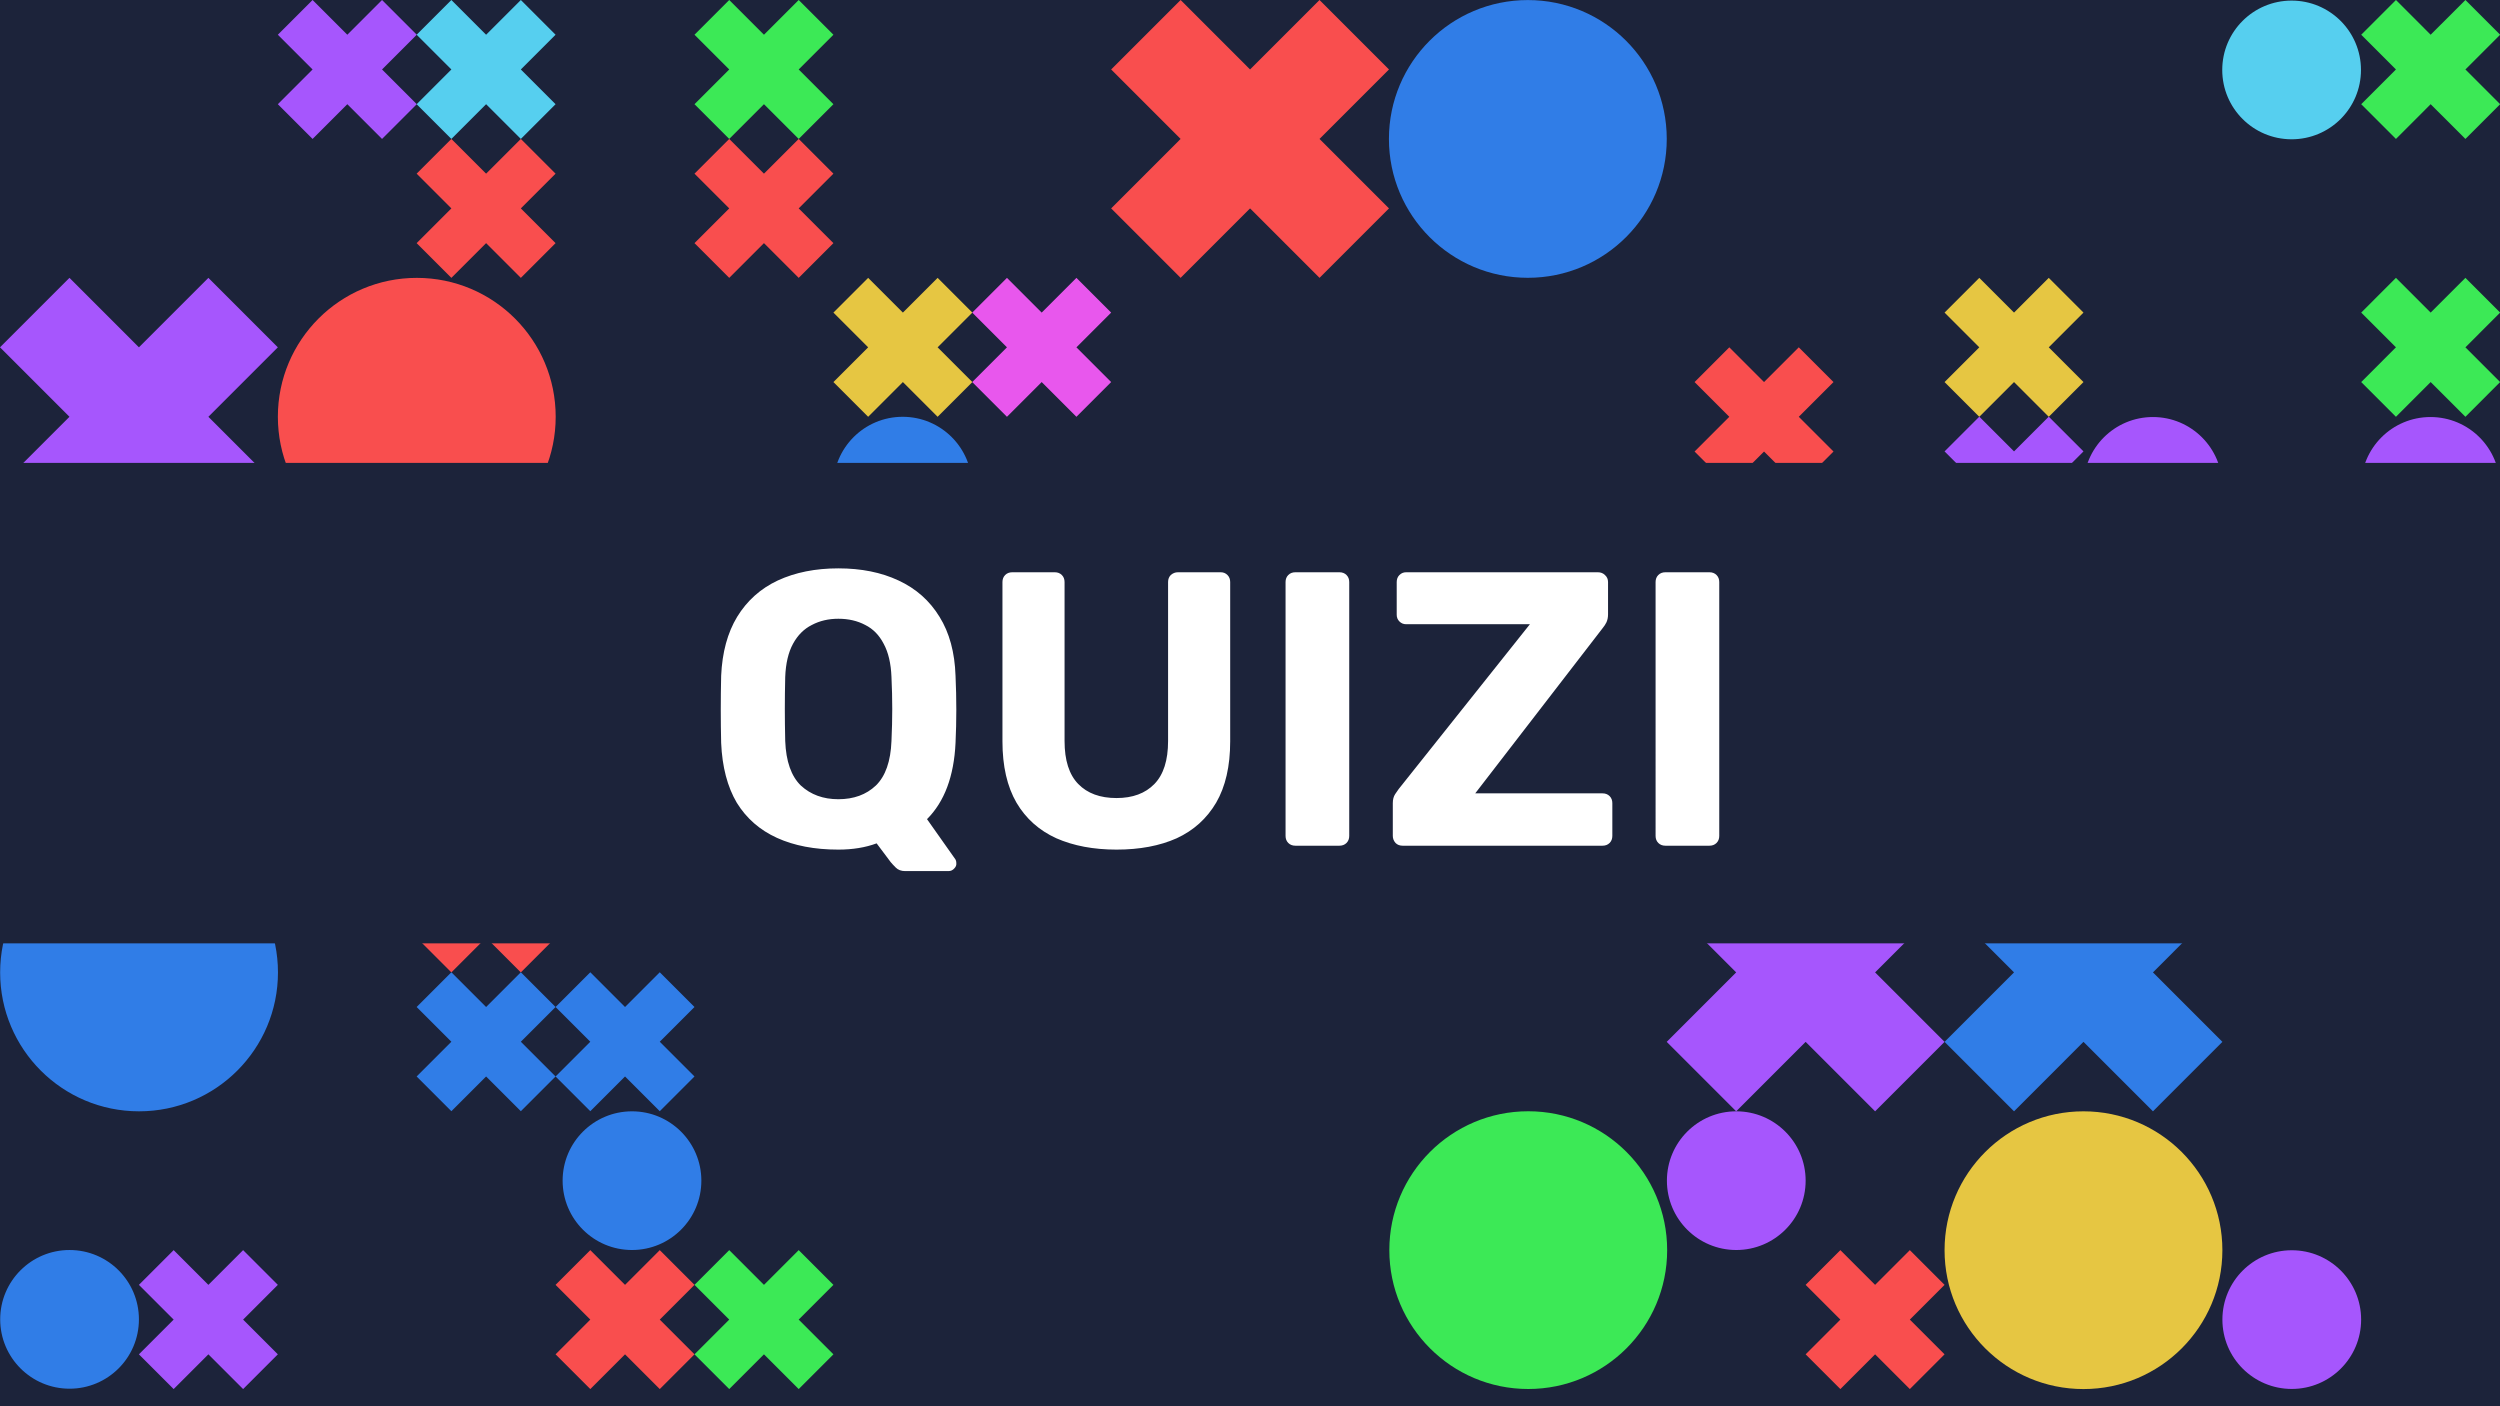 <svg width="1280" height="720" fill="none" xmlns="http://www.w3.org/2000/svg"><rect width="100%" height="100%" fill="#333333" stroke="none"/><g clip-path="url(#a)"><path fill="#1C233A" d="M0 0h1280v720H0z"/><path d="M177.821 17.783 160.039 0l-17.782 17.783 17.782 17.783-17.782 17.783 17.782 17.783 17.782-17.783 17.782 17.783 17.783-17.783-17.783-17.783 17.783-17.783L195.603 0l-17.782 17.783Z" fill="#A656FD"/><path d="M248.889 17.783 231.106 0l-17.782 17.783 17.782 17.783-17.782 17.783 17.782 17.783 17.783-17.783 17.782 17.783 17.782-17.783-17.782-17.783 17.782-17.783L266.671 0l-17.782 17.783Z" fill="#56CFEF"/><path d="m248.889 88.915-17.783-17.783-17.782 17.783 17.782 17.783-17.782 17.783 17.782 17.783 17.783-17.783 17.782 17.783 17.782-17.783-17.782-17.783 17.782-17.783-17.782-17.783-17.782 17.783Z" fill="#F94E4E"/><path d="M391.146 17.783 373.364 0l-17.783 17.783 17.783 17.783-17.783 17.783 17.783 17.783 17.782-17.783 17.782 17.783L426.71 53.35l-17.782-17.783 17.782-17.783L408.928 0l-17.782 17.783Z" fill="#3CE956"/><path d="m391.146 88.915-17.782-17.783-17.783 17.783 17.783 17.783-17.783 17.783 17.783 17.783 17.782-17.783 17.782 17.783 17.782-17.783-17.782-17.783 17.782-17.783-17.782-17.783-17.782 17.783Zm248.888-53.349L604.47 0l-35.564 35.566 35.564 35.566-35.564 35.566 35.564 35.566 35.564-35.566 35.565 35.566 35.564-35.566-35.564-35.566 35.564-35.566L675.599 0l-35.565 35.566Z" fill="#F94E4E"/><path d="M1244.5 17.783 1226.72 0l-17.78 17.783 17.78 17.783-17.78 17.783 17.78 17.783 17.78-17.783 17.79 17.783 17.78-17.783-17.78-17.783 17.78-17.783L1262.29 0l-17.79 17.783Z" fill="#3CE956"/><path d="m71.129 177.83-35.565-35.566L0 177.83l35.564 35.566L0 248.962l35.564 35.566 35.565-35.566 35.564 35.566 35.564-35.566-35.564-35.566 35.564-35.566-35.564-35.566-35.564 35.566Z" fill="#A656FD"/><path d="m462.274 160.047-17.782-17.783-17.782 17.783 17.782 17.783-17.782 17.783 17.782 17.783 17.782-17.783 17.782 17.783 17.783-17.783-17.783-17.783 17.783-17.783-17.783-17.783-17.782 17.783Z" fill="#E6C642"/><path d="m533.341 160.047-17.782-17.783-17.782 17.783 17.782 17.783-17.782 17.783 17.782 17.783 17.782-17.783 17.783 17.783 17.782-17.783-17.782-17.783 17.782-17.783-17.782-17.783-17.783 17.783Z" fill="#E857ED"/><path d="m903.185 195.613-17.776-17.783-17.782 17.783 17.782 17.783-17.782 17.783 17.782 17.783 17.782-17.783 17.783 17.783 17.782-17.783-17.782-17.783 17.782-17.783-17.782-17.783-17.789 17.783Z" fill="#F94E4E"/><path d="m1031.18 160.047-17.78-17.783-17.784 17.783 17.784 17.783-17.784 17.783 17.784 17.783 17.78-17.783 17.78 17.783 17.78-17.783-17.78-17.783 17.78-17.783-17.78-17.783-17.78 17.783Z" fill="#E6C642"/><path d="m1031.18 231.118-17.78-17.783-17.784 17.783 17.784 17.783-17.784 17.783 17.784 17.783 17.78-17.783 17.78 17.783 17.78-17.783-17.78-17.783 17.78-17.783-17.78-17.783-17.78 17.783Z" fill="#A656FD"/><path d="m782.255 266.684-17.782-17.783-17.783 17.783 17.783 17.783-17.783 17.783 17.783 17.783 17.782-17.783 17.782 17.783 17.782-17.783-17.782-17.783 17.782-17.783-17.782-17.783-17.782 17.783ZM1244.5 160.047l-17.78-17.783-17.78 17.783 17.78 17.783-17.78 17.783 17.78 17.783 17.78-17.783 17.79 17.783 17.78-17.783-17.78-17.783 17.78-17.783-17.78-17.783-17.79 17.783Z" fill="#3CE956"/><path d="m213.386 320.033-35.565-35.566-35.564 35.566 35.564 35.566-35.564 35.566 35.564 35.567 35.565-35.567 35.564 35.567 35.564-35.567-35.564-35.566 35.564-35.566-35.564-35.566-35.564 35.566Zm177.76-17.783-17.782-17.783-17.783 17.783 17.783 17.783-17.783 17.783 17.783 17.783 17.782-17.783 17.782 17.783 17.782-17.783-17.782-17.783 17.782-17.783-17.782-17.783-17.782 17.783Z" fill="#F94E4E"/><path d="m391.146 373.382-17.782-17.783-17.783 17.783 17.783 17.783-17.783 17.783 17.783 17.784 17.782-17.784 17.782 17.784 17.782-17.784-17.782-17.783 17.782-17.783-17.782-17.783-17.782 17.783Zm106.692-53.349-35.564-35.566-35.564 35.566 35.564 35.566-35.564 35.566 35.564 35.567 35.564-35.567 35.565 35.567 35.564-35.567-35.564-35.566 35.564-35.566-35.564-35.566-35.565 35.566Z" fill="#56CFEF"/><path d="m1173.38 302.25-17.79-17.783-17.78 17.783 17.78 17.783-17.78 17.783 17.78 17.783 17.79-17.783 17.78 17.783 17.78-17.783-17.78-17.783 17.78-17.783-17.78-17.783-17.78 17.783Z" fill="#E6C642"/><path d="m1244.5 302.25-17.78-17.783-17.78 17.783 17.78 17.783-17.78 17.783 17.78 17.783 17.78-17.783 17.79 17.783 17.78-17.783-17.78-17.783 17.78-17.783-17.78-17.783-17.79 17.783Z" fill="#56CFEF"/><path d="m1173.38 373.383-17.79-17.783-17.78 17.783 17.78 17.783-17.78 17.783 17.78 17.783 17.79-17.783 17.78 17.783 17.78-17.783-17.78-17.783 17.78-17.783-17.78-17.783-17.78 17.783Z" fill="#3CE956"/><path d="m248.889 444.514-17.783-17.783-17.782 17.783 17.782 17.783-17.782 17.784 17.782 17.783 17.783-17.783 17.782 17.783 17.782-17.783-17.782-17.784 17.782-17.783-17.782-17.783-17.782 17.783Z" fill="#F94E4E"/><path d="m248.889 515.585-17.783-17.783-17.782 17.783 17.782 17.783-17.782 17.783 17.782 17.783 17.783-17.783 17.782 17.783 17.782-17.783-17.782-17.783 17.782-17.783-17.782-17.783-17.782 17.783Zm71.128 0-17.782-17.783-17.782 17.783 17.782 17.783-17.782 17.783 17.782 17.783 17.782-17.783 17.782 17.783 17.782-17.783-17.782-17.783 17.782-17.783-17.782-17.783-17.782 17.783Z" fill="#307DE7"/><path d="m924.487 462.297-35.564-35.566-35.564 35.566 35.564 35.567-35.564 35.566 35.564 35.566 35.564-35.566 35.565 35.566 35.564-35.566-35.564-35.566 35.564-35.567-35.564-35.566-35.565 35.566Z" fill="#A656FD"/><path d="m1066.74 462.297-35.56-35.566-35.564 35.566 35.564 35.567-35.564 35.566 35.564 35.566 35.56-35.566 35.57 35.566 35.56-35.566-35.56-35.566 35.56-35.567-35.56-35.566-35.57 35.566Z" fill="#307DE7"/><path d="m106.693 657.849-17.782-17.783-17.782 17.783 17.782 17.783-17.782 17.784 17.782 17.783 17.782-17.783 17.782 17.783 17.782-17.783-17.782-17.784 17.782-17.783-17.782-17.783-17.782 17.783Z" fill="#A656FD"/><path d="m320.017 657.849-17.782-17.783-17.782 17.783 17.782 17.783-17.782 17.784 17.782 17.783 17.782-17.783 17.782 17.783 17.782-17.783-17.782-17.784 17.782-17.783-17.782-17.783-17.782 17.783Z" fill="#F94E4E"/><path d="m391.146 657.849-17.782-17.783-17.783 17.783 17.783 17.783-17.783 17.784 17.783 17.783 17.782-17.783 17.782 17.783 17.782-17.783-17.782-17.784 17.782-17.783-17.782-17.783-17.782 17.783Z" fill="#3CE956"/><path d="m960.052 657.849-17.783-17.783-17.782 17.783 17.782 17.783-17.782 17.784 17.782 17.783 17.783-17.783 17.782 17.783 17.782-17.783-17.782-17.784 17.782-17.783-17.782-17.783-17.782 17.783Z" fill="#F94E4E"/><path d="m888.923 284.467-35.564-35.566-35.564 35.566 35.564 35.566-35.564 35.567 35.564 35.566 35.564-35.566 35.564 35.566 35.565-35.566-35.565-35.567 35.565-35.566-35.565-35.566-35.564 35.566Z" fill="#E6C642"/><path d="M323.58 640.005c19.614 0 35.515-15.896 35.515-35.505 0-19.608-15.901-35.504-35.515-35.504-19.615 0-35.516 15.896-35.516 35.504 0 19.609 15.901 35.505 35.516 35.505ZM462.164 284.406c19.615 0 35.515-15.896 35.515-35.505 0-19.608-15.9-35.505-35.515-35.505-19.615 0-35.515 15.897-35.515 35.505 0 19.609 15.9 35.505 35.515 35.505Z" fill="#307DE7"/><path d="M213.392 284.474c39.28 0 71.122-31.834 71.122-71.102s-31.842-71.101-71.122-71.101-71.123 31.833-71.123 71.101 31.843 71.102 71.123 71.102Z" fill="#F94E4E"/><path d="M1173.39 711.138c19.61 0 35.51-15.896 35.51-35.505s-15.9-35.505-35.51-35.505c-19.62 0-35.52 15.896-35.52 35.505s15.9 35.505 35.52 35.505ZM888.972 640.005c19.615 0 35.515-15.896 35.515-35.505 0-19.608-15.9-35.504-35.515-35.504-19.615 0-35.515 15.896-35.515 35.504 0 19.609 15.9 35.505 35.515 35.505Z" fill="#A656FD"/><path d="M782.463 711.168c39.28 0 71.122-31.833 71.122-71.101s-31.842-71.102-71.122-71.102-71.123 31.834-71.123 71.102 31.843 71.101 71.123 71.101Z" fill="#3CE956"/><path d="M35.613 711.015c19.615 0 35.516-15.896 35.516-35.505s-15.901-35.505-35.516-35.505C16 640.005.098 655.901.098 675.51s15.9 35.505 35.515 35.505ZM782.255 142.234c39.28 0 71.122-31.834 71.122-71.102S821.535.031 782.255.031s-71.123 31.833-71.123 71.101 31.843 71.102 71.123 71.102Z" fill="#307DE7"/><path d="M1066.74 711.199c39.28 0 71.12-31.834 71.12-71.102s-31.84-71.101-71.12-71.101-71.124 31.833-71.124 71.101 31.844 71.102 71.124 71.102Z" fill="#E6C642"/><path d="M71.196 568.996c39.28 0 71.122-31.833 71.122-71.102 0-39.268-31.842-71.101-71.122-71.101S.073 458.626.073 497.894c0 39.269 31.843 71.102 71.123 71.102Z" fill="#307DE7"/><path d="M1102.3 284.529c19.61 0 35.51-15.896 35.51-35.505s-15.9-35.505-35.51-35.505c-19.62 0-35.52 15.896-35.52 35.505s15.9 35.505 35.52 35.505ZM1244.41 284.529c19.62 0 35.52-15.896 35.52-35.505s-15.9-35.505-35.52-35.505c-19.61 0-35.51 15.896-35.51 35.505s15.9 35.505 35.51 35.505Z" fill="#A656FD"/><path d="M1173.31 71.316c19.61 0 35.51-15.896 35.51-35.505S1192.92.306 1173.31.306c-19.62 0-35.52 15.896-35.52 35.505s15.9 35.505 35.52 35.505Z" fill="#56CFEF"/><path d="M782.255 391.104c19.614 0 35.515-15.896 35.515-35.504 0-19.609-15.901-35.505-35.515-35.505-19.615 0-35.516 15.896-35.516 35.505 0 19.608 15.901 35.504 35.516 35.504Z" fill="#307DE7"/><path fill="#1C233A" d="M0 237h1280v246H0z"/><path d="M463.431 446c-2 0-3.6-.6-4.8-1.8-1.066-1.067-1.933-2-2.6-2.8l-7.2-9.6c-5.733 2.133-12.266 3.2-19.6 3.2-12.133 0-22.6-2-31.4-6-8.8-4-15.666-10-20.6-18-4.8-8.133-7.466-18.333-8-30.6-.133-5.733-.2-11.4-.2-17 0-5.733.067-11.533.2-17.4.534-12 3.267-22.067 8.2-30.2 5.067-8.267 12-14.467 20.8-18.6 8.934-4.133 19.267-6.2 31-6.2 11.734 0 22 2.067 30.8 6.2 8.934 4.133 15.934 10.333 21 18.6 5.067 8.133 7.8 18.2 8.2 30.2.267 5.867.4 11.667.4 17.4 0 5.6-.133 11.267-.4 17-.8 17.067-5.666 30.067-14.6 39l14.4 20.4c.134.133.267.4.4.8.134.4.2.8.2 1.2.134 1.067-.2 2-1 2.8-.8.933-1.8 1.4-3 1.4h-22.2Zm-34.2-36.8c7.867 0 14.267-2.333 19.2-7 4.934-4.8 7.6-12.4 8-22.8.267-5.867.4-11.333.4-16.4 0-5.2-.133-10.667-.4-16.4-.266-6.933-1.6-12.6-4-17-2.266-4.4-5.4-7.6-9.4-9.6-4-2.133-8.6-3.2-13.8-3.2-5.066 0-9.6 1.067-13.6 3.2-4 2-7.2 5.2-9.6 9.6-2.4 4.4-3.733 10.067-4 17-.133 5.733-.2 11.2-.2 16.4 0 5.067.067 10.533.2 16.4.4 10.4 3.067 18 8 22.8 5.067 4.667 11.467 7 19.2 7ZM571.656 435c-11.733 0-22-1.933-30.8-5.8-8.8-4-15.6-10.067-20.4-18.2-4.8-8.267-7.2-18.733-7.2-31.4V298c0-1.467.467-2.667 1.4-3.6.934-.933 2.134-1.4 3.6-1.4h21.8c1.467 0 2.667.467 3.6 1.4.934.933 1.4 2.133 1.4 3.6v81.4c0 9.867 2.334 17.2 7 22 4.667 4.8 11.2 7.2 19.6 7.2 8.267 0 14.734-2.4 19.4-7.2 4.667-4.8 7-12.133 7-22V298c0-1.467.467-2.667 1.4-3.6 1.067-.933 2.267-1.4 3.6-1.4h22c1.334 0 2.467.467 3.4 1.4.934.933 1.4 2.133 1.4 3.6v81.6c0 12.667-2.4 23.133-7.2 31.4-4.8 8.133-11.533 14.2-20.2 18.2-8.666 3.867-18.933 5.8-30.8 5.8Zm91.55-2c-1.466 0-2.666-.467-3.6-1.4-.933-.933-1.4-2.133-1.4-3.6V298c0-1.467.467-2.667 1.4-3.6.934-.933 2.134-1.4 3.6-1.4h22.6c1.467 0 2.667.467 3.6 1.4.934.933 1.4 2.133 1.4 3.6v130c0 1.467-.466 2.667-1.4 3.6-.933.933-2.133 1.4-3.6 1.4h-22.6Zm54.91 0c-1.467 0-2.667-.467-3.6-1.4-.934-1.067-1.4-2.267-1.4-3.6v-16.8c0-1.867.4-3.4 1.2-4.6.8-1.2 1.4-2.067 1.8-2.6l67.2-84.4h-63.4c-1.334 0-2.467-.467-3.4-1.4-.934-.933-1.4-2.067-1.4-3.4V298c0-1.467.466-2.667 1.4-3.6.933-.933 2.066-1.4 3.4-1.4h98.2c1.466 0 2.666.467 3.6 1.4 1.066.933 1.6 2.133 1.6 3.6v16.6c0 1.467-.267 2.8-.8 4-.534 1.067-1.134 2-1.8 2.8l-65.4 84.8h65.2c1.466 0 2.666.467 3.6 1.4.933.933 1.4 2.133 1.4 3.6V428c0 1.467-.467 2.667-1.4 3.6-.934.933-2.134 1.4-3.6 1.4h-102.4Zm134.543 0c-1.466 0-2.666-.467-3.6-1.4-.933-.933-1.4-2.133-1.4-3.6V298c0-1.467.467-2.667 1.4-3.6.934-.933 2.134-1.4 3.6-1.4h22.6c1.467 0 2.667.467 3.6 1.4.934.933 1.4 2.133 1.4 3.6v130c0 1.467-.466 2.667-1.4 3.6-.933.933-2.133 1.4-3.6 1.4h-22.6Z" fill="#fff"/></g><defs><clipPath id="a"><path fill="#fff" d="M0 0h1280v720H0z"/></clipPath></defs></svg>